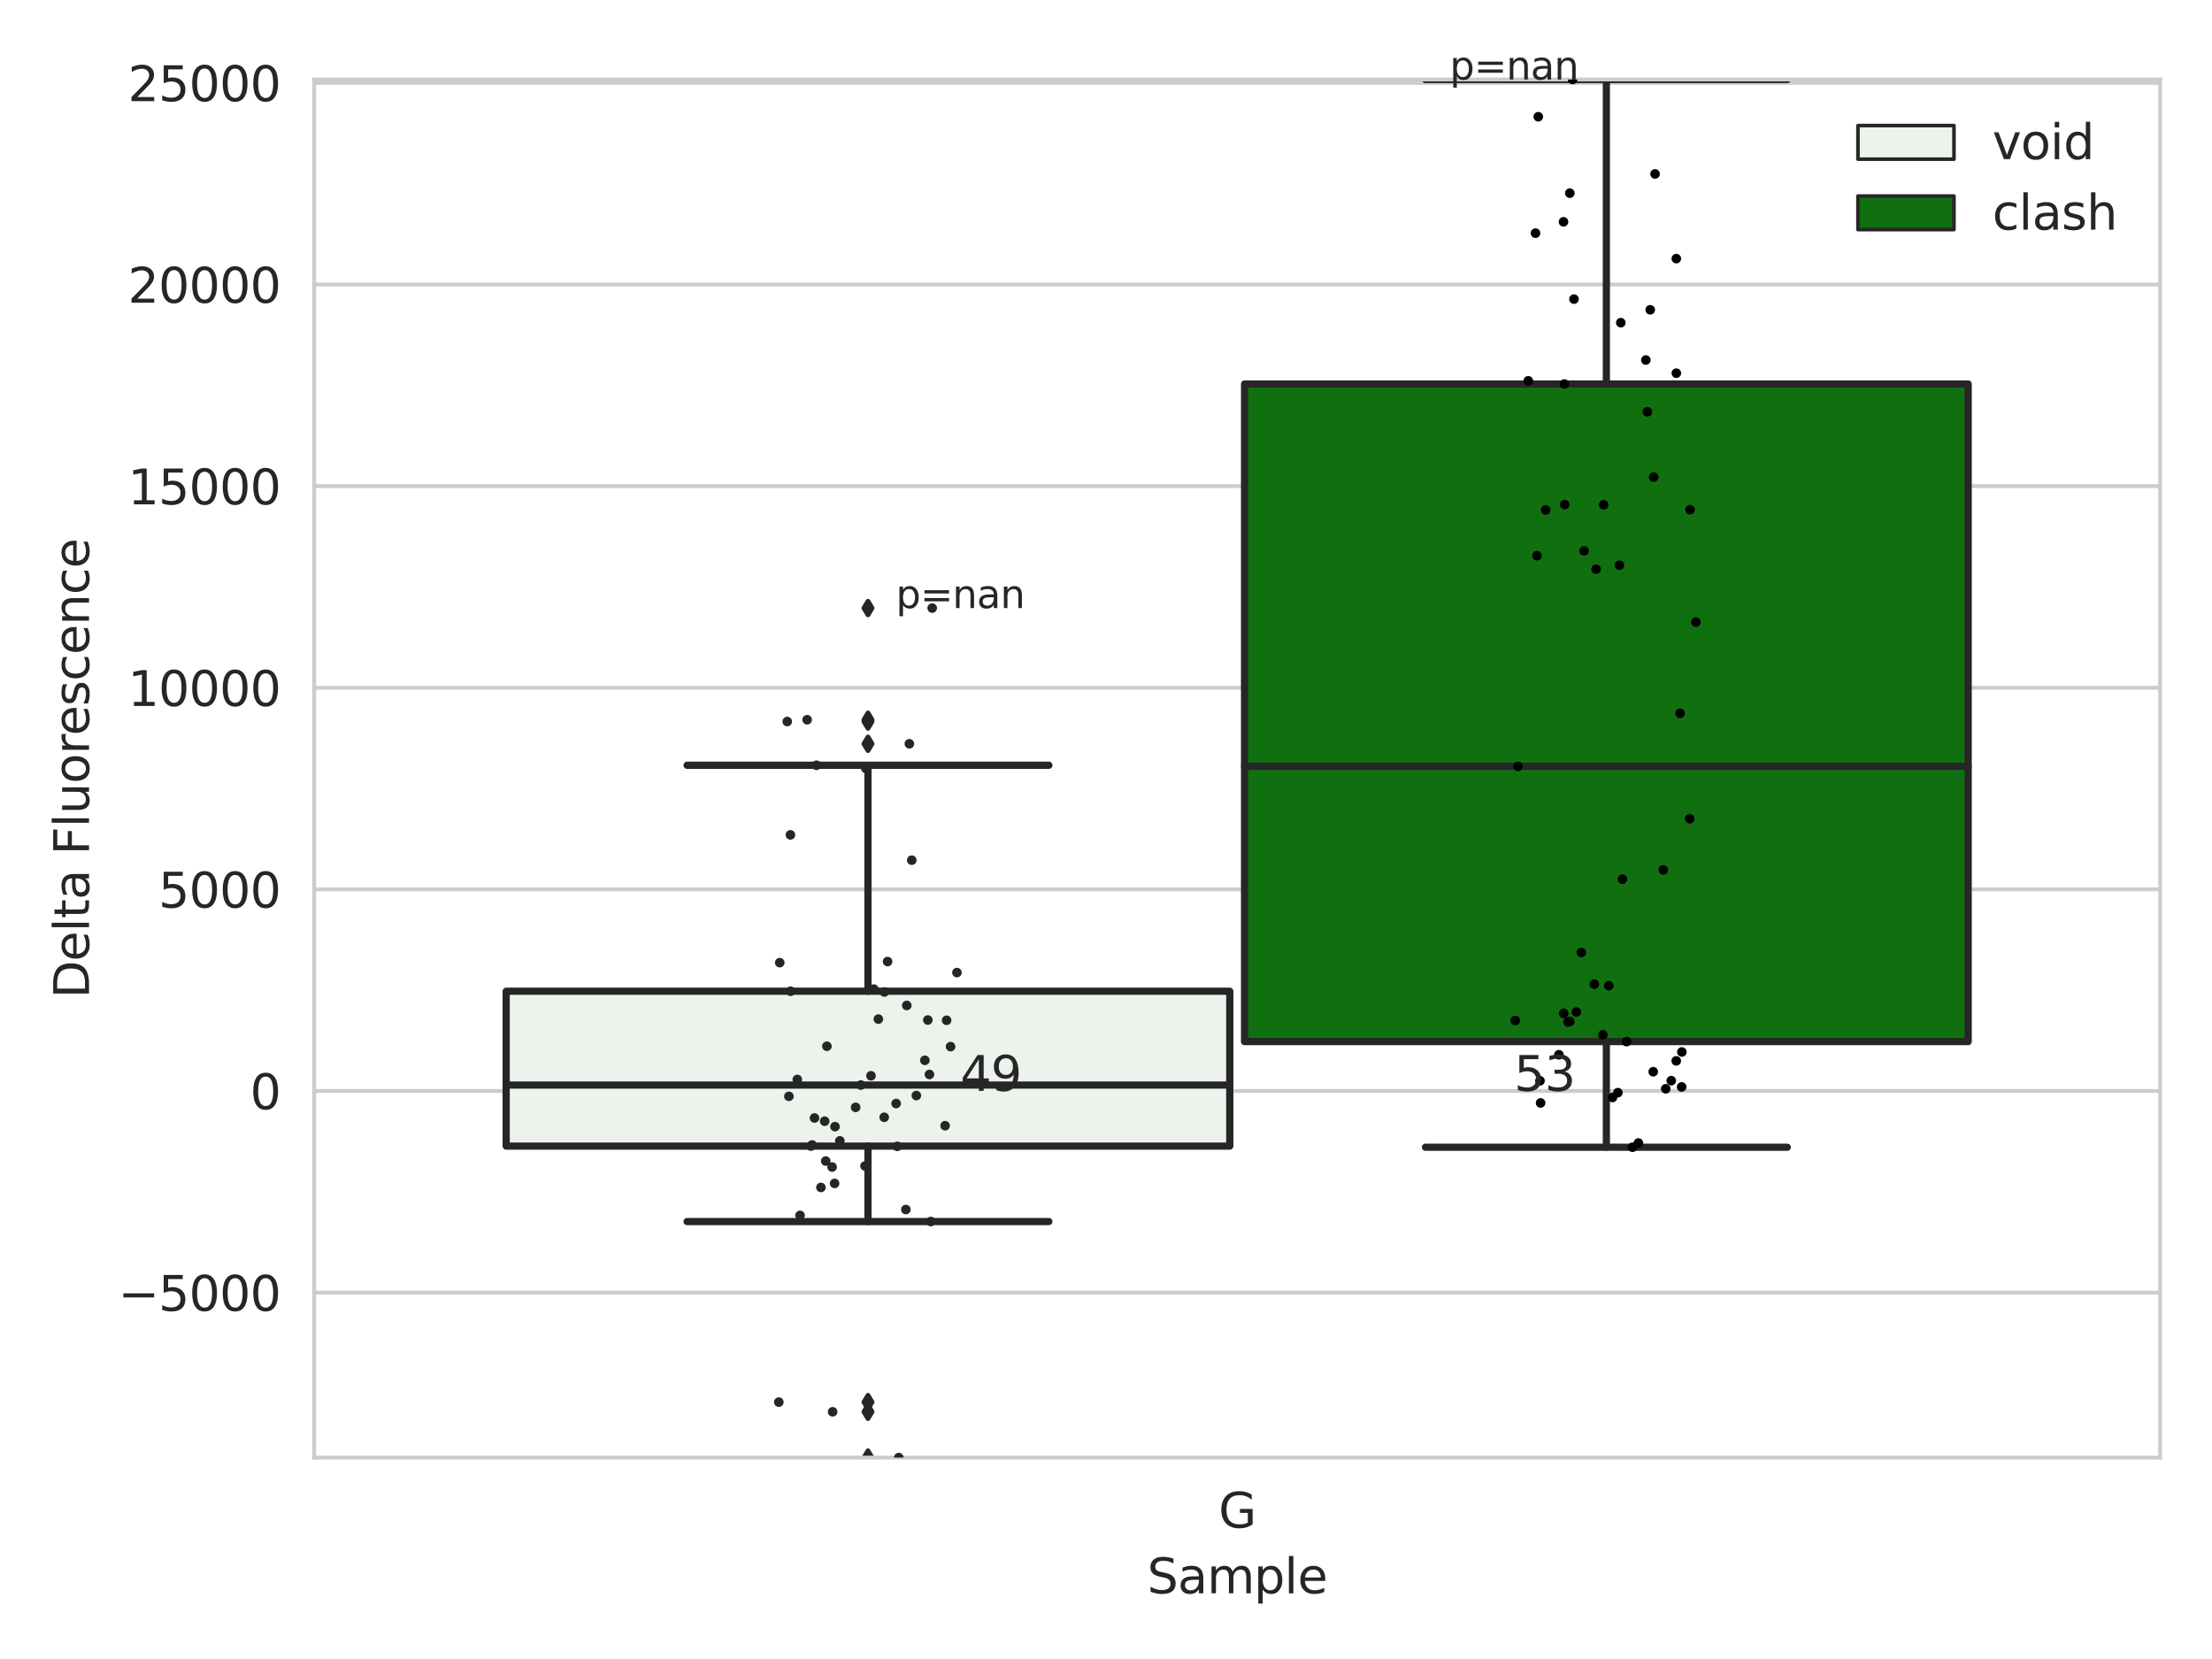 <?xml version="1.0" encoding="utf-8" standalone="no"?>
<!DOCTYPE svg PUBLIC "-//W3C//DTD SVG 1.1//EN"
  "http://www.w3.org/Graphics/SVG/1.1/DTD/svg11.dtd">
<svg xmlns:xlink="http://www.w3.org/1999/xlink" width="460.8pt" height="345.6pt" viewBox="0 0 460.8 345.6" xmlns="http://www.w3.org/2000/svg" version="1.1">
 <defs>
  <style type="text/css">*{stroke-linejoin: round; stroke-linecap: butt}</style>
 </defs>
 <g id="figure_1">
  <g id="patch_1">
   <path d="M 0 345.6 
L 460.8 345.6 
L 460.8 0 
L 0 0 
z
" style="fill: #ffffff"/>
  </g>
  <g id="axes_1">
   <g id="patch_2">
    <path d="M 65.45 303.64 
L 450 303.64 
L 450 16.56 
L 65.45 16.56 
z
" style="fill: #ffffff"/>
   </g>
   <g id="matplotlib.axis_1">
    <g id="xtick_1">
     <g id="text_1">
      <!-- G -->
      <g style="fill: #262626" transform="translate(253.851 318.238) scale(0.1 -0.1)">
       <defs>
        <path id="DejaVuSans-47" d="M 3809 666 
L 3809 1919 
L 2778 1919 
L 2778 2438 
L 4434 2438 
L 4434 434 
Q 4069 175 3628 42 
Q 3188 -91 2688 -91 
Q 1594 -91 976 548 
Q 359 1188 359 2328 
Q 359 3472 976 4111 
Q 1594 4750 2688 4750 
Q 3144 4750 3555 4637 
Q 3966 4525 4313 4306 
L 4313 3634 
Q 3963 3931 3569 4081 
Q 3175 4231 2741 4231 
Q 1884 4231 1454 3753 
Q 1025 3275 1025 2328 
Q 1025 1384 1454 906 
Q 1884 428 2741 428 
Q 3075 428 3337 486 
Q 3600 544 3809 666 
z
" transform="scale(0.016)"/>
       </defs>
       <use xlink:href="#DejaVuSans-47"/>
      </g>
     </g>
    </g>
    <g id="text_2">
     <!-- Sample -->
     <g style="fill: #262626" transform="translate(238.977 331.917) scale(0.1 -0.1)">
      <defs>
       <path id="DejaVuSans-53" d="M 3425 4513 
L 3425 3897 
Q 3066 4069 2747 4153 
Q 2428 4238 2131 4238 
Q 1616 4238 1336 4038 
Q 1056 3838 1056 3469 
Q 1056 3159 1242 3001 
Q 1428 2844 1947 2747 
L 2328 2669 
Q 3034 2534 3370 2195 
Q 3706 1856 3706 1288 
Q 3706 609 3251 259 
Q 2797 -91 1919 -91 
Q 1588 -91 1214 -16 
Q 841 59 441 206 
L 441 856 
Q 825 641 1194 531 
Q 1563 422 1919 422 
Q 2459 422 2753 634 
Q 3047 847 3047 1241 
Q 3047 1584 2836 1778 
Q 2625 1972 2144 2069 
L 1759 2144 
Q 1053 2284 737 2584 
Q 422 2884 422 3419 
Q 422 4038 858 4394 
Q 1294 4750 2059 4750 
Q 2388 4750 2728 4690 
Q 3069 4631 3425 4513 
z
" transform="scale(0.016)"/>
       <path id="DejaVuSans-61" d="M 2194 1759 
Q 1497 1759 1228 1600 
Q 959 1441 959 1056 
Q 959 750 1161 570 
Q 1363 391 1709 391 
Q 2188 391 2477 730 
Q 2766 1069 2766 1631 
L 2766 1759 
L 2194 1759 
z
M 3341 1997 
L 3341 0 
L 2766 0 
L 2766 531 
Q 2569 213 2275 61 
Q 1981 -91 1556 -91 
Q 1019 -91 701 211 
Q 384 513 384 1019 
Q 384 1609 779 1909 
Q 1175 2209 1959 2209 
L 2766 2209 
L 2766 2266 
Q 2766 2663 2505 2880 
Q 2244 3097 1772 3097 
Q 1472 3097 1187 3025 
Q 903 2953 641 2809 
L 641 3341 
Q 956 3463 1253 3523 
Q 1550 3584 1831 3584 
Q 2591 3584 2966 3190 
Q 3341 2797 3341 1997 
z
" transform="scale(0.016)"/>
       <path id="DejaVuSans-6d" d="M 3328 2828 
Q 3544 3216 3844 3400 
Q 4144 3584 4550 3584 
Q 5097 3584 5394 3201 
Q 5691 2819 5691 2113 
L 5691 0 
L 5113 0 
L 5113 2094 
Q 5113 2597 4934 2840 
Q 4756 3084 4391 3084 
Q 3944 3084 3684 2787 
Q 3425 2491 3425 1978 
L 3425 0 
L 2847 0 
L 2847 2094 
Q 2847 2600 2669 2842 
Q 2491 3084 2119 3084 
Q 1678 3084 1418 2786 
Q 1159 2488 1159 1978 
L 1159 0 
L 581 0 
L 581 3500 
L 1159 3500 
L 1159 2956 
Q 1356 3278 1631 3431 
Q 1906 3584 2284 3584 
Q 2666 3584 2933 3390 
Q 3200 3197 3328 2828 
z
" transform="scale(0.016)"/>
       <path id="DejaVuSans-70" d="M 1159 525 
L 1159 -1331 
L 581 -1331 
L 581 3500 
L 1159 3500 
L 1159 2969 
Q 1341 3281 1617 3432 
Q 1894 3584 2278 3584 
Q 2916 3584 3314 3078 
Q 3713 2572 3713 1747 
Q 3713 922 3314 415 
Q 2916 -91 2278 -91 
Q 1894 -91 1617 61 
Q 1341 213 1159 525 
z
M 3116 1747 
Q 3116 2381 2855 2742 
Q 2594 3103 2138 3103 
Q 1681 3103 1420 2742 
Q 1159 2381 1159 1747 
Q 1159 1113 1420 752 
Q 1681 391 2138 391 
Q 2594 391 2855 752 
Q 3116 1113 3116 1747 
z
" transform="scale(0.016)"/>
       <path id="DejaVuSans-6c" d="M 603 4863 
L 1178 4863 
L 1178 0 
L 603 0 
L 603 4863 
z
" transform="scale(0.016)"/>
       <path id="DejaVuSans-65" d="M 3597 1894 
L 3597 1613 
L 953 1613 
Q 991 1019 1311 708 
Q 1631 397 2203 397 
Q 2534 397 2845 478 
Q 3156 559 3463 722 
L 3463 178 
Q 3153 47 2828 -22 
Q 2503 -91 2169 -91 
Q 1331 -91 842 396 
Q 353 884 353 1716 
Q 353 2575 817 3079 
Q 1281 3584 2069 3584 
Q 2775 3584 3186 3129 
Q 3597 2675 3597 1894 
z
M 3022 2063 
Q 3016 2534 2758 2815 
Q 2500 3097 2075 3097 
Q 1594 3097 1305 2825 
Q 1016 2553 972 2059 
L 3022 2063 
z
" transform="scale(0.016)"/>
      </defs>
      <use xlink:href="#DejaVuSans-53"/>
      <use xlink:href="#DejaVuSans-61" x="63.477"/>
      <use xlink:href="#DejaVuSans-6d" x="124.756"/>
      <use xlink:href="#DejaVuSans-70" x="222.168"/>
      <use xlink:href="#DejaVuSans-6c" x="285.645"/>
      <use xlink:href="#DejaVuSans-65" x="313.428"/>
     </g>
    </g>
   </g>
   <g id="matplotlib.axis_2">
    <g id="ytick_1">
     <g id="line2d_1">
      <path d="M 65.45 269.265 
L 450 269.265 
" clip-path="url(#p2b83a89261)" style="fill: none; stroke: #cccccc; stroke-width: 0.8; stroke-linecap: round"/>
     </g>
     <g id="text_3">
      <!-- −5000 -->
      <g style="fill: #262626" transform="translate(24.62 273.064) scale(0.1 -0.1)">
       <defs>
        <path id="DejaVuSans-2212" d="M 678 2272 
L 4684 2272 
L 4684 1741 
L 678 1741 
L 678 2272 
z
" transform="scale(0.016)"/>
        <path id="DejaVuSans-35" d="M 691 4666 
L 3169 4666 
L 3169 4134 
L 1269 4134 
L 1269 2991 
Q 1406 3038 1543 3061 
Q 1681 3084 1819 3084 
Q 2600 3084 3056 2656 
Q 3513 2228 3513 1497 
Q 3513 744 3044 326 
Q 2575 -91 1722 -91 
Q 1428 -91 1123 -41 
Q 819 9 494 109 
L 494 744 
Q 775 591 1075 516 
Q 1375 441 1709 441 
Q 2250 441 2565 725 
Q 2881 1009 2881 1497 
Q 2881 1984 2565 2268 
Q 2250 2553 1709 2553 
Q 1456 2553 1204 2497 
Q 953 2441 691 2322 
L 691 4666 
z
" transform="scale(0.016)"/>
        <path id="DejaVuSans-30" d="M 2034 4250 
Q 1547 4250 1301 3770 
Q 1056 3291 1056 2328 
Q 1056 1369 1301 889 
Q 1547 409 2034 409 
Q 2525 409 2770 889 
Q 3016 1369 3016 2328 
Q 3016 3291 2770 3770 
Q 2525 4250 2034 4250 
z
M 2034 4750 
Q 2819 4750 3233 4129 
Q 3647 3509 3647 2328 
Q 3647 1150 3233 529 
Q 2819 -91 2034 -91 
Q 1250 -91 836 529 
Q 422 1150 422 2328 
Q 422 3509 836 4129 
Q 1250 4750 2034 4750 
z
" transform="scale(0.016)"/>
       </defs>
       <use xlink:href="#DejaVuSans-2212"/>
       <use xlink:href="#DejaVuSans-35" x="83.789"/>
       <use xlink:href="#DejaVuSans-30" x="147.412"/>
       <use xlink:href="#DejaVuSans-30" x="211.035"/>
       <use xlink:href="#DejaVuSans-30" x="274.658"/>
      </g>
     </g>
    </g>
    <g id="ytick_2">
     <g id="line2d_2">
      <path d="M 65.45 227.266 
L 450 227.266 
" clip-path="url(#p2b83a89261)" style="fill: none; stroke: #cccccc; stroke-width: 0.8; stroke-linecap: round"/>
     </g>
     <g id="text_4">
      <!-- 0 -->
      <g style="fill: #262626" transform="translate(52.087 231.065) scale(0.1 -0.1)">
       <use xlink:href="#DejaVuSans-30"/>
      </g>
     </g>
    </g>
    <g id="ytick_3">
     <g id="line2d_3">
      <path d="M 65.45 185.266 
L 450 185.266 
" clip-path="url(#p2b83a89261)" style="fill: none; stroke: #cccccc; stroke-width: 0.8; stroke-linecap: round"/>
     </g>
     <g id="text_5">
      <!-- 5000 -->
      <g style="fill: #262626" transform="translate(33 189.066) scale(0.1 -0.1)">
       <use xlink:href="#DejaVuSans-35"/>
       <use xlink:href="#DejaVuSans-30" x="63.623"/>
       <use xlink:href="#DejaVuSans-30" x="127.246"/>
       <use xlink:href="#DejaVuSans-30" x="190.869"/>
      </g>
     </g>
    </g>
    <g id="ytick_4">
     <g id="line2d_4">
      <path d="M 65.45 143.267 
L 450 143.267 
" clip-path="url(#p2b83a89261)" style="fill: none; stroke: #cccccc; stroke-width: 0.8; stroke-linecap: round"/>
     </g>
     <g id="text_6">
      <!-- 10000 -->
      <g style="fill: #262626" transform="translate(26.637 147.066) scale(0.1 -0.1)">
       <defs>
        <path id="DejaVuSans-31" d="M 794 531 
L 1825 531 
L 1825 4091 
L 703 3866 
L 703 4441 
L 1819 4666 
L 2450 4666 
L 2450 531 
L 3481 531 
L 3481 0 
L 794 0 
L 794 531 
z
" transform="scale(0.016)"/>
       </defs>
       <use xlink:href="#DejaVuSans-31"/>
       <use xlink:href="#DejaVuSans-30" x="63.623"/>
       <use xlink:href="#DejaVuSans-30" x="127.246"/>
       <use xlink:href="#DejaVuSans-30" x="190.869"/>
       <use xlink:href="#DejaVuSans-30" x="254.492"/>
      </g>
     </g>
    </g>
    <g id="ytick_5">
     <g id="line2d_5">
      <path d="M 65.45 101.268 
L 450 101.268 
" clip-path="url(#p2b83a89261)" style="fill: none; stroke: #cccccc; stroke-width: 0.8; stroke-linecap: round"/>
     </g>
     <g id="text_7">
      <!-- 15000 -->
      <g style="fill: #262626" transform="translate(26.637 105.067) scale(0.1 -0.1)">
       <use xlink:href="#DejaVuSans-31"/>
       <use xlink:href="#DejaVuSans-35" x="63.623"/>
       <use xlink:href="#DejaVuSans-30" x="127.246"/>
       <use xlink:href="#DejaVuSans-30" x="190.869"/>
       <use xlink:href="#DejaVuSans-30" x="254.492"/>
      </g>
     </g>
    </g>
    <g id="ytick_6">
     <g id="line2d_6">
      <path d="M 65.45 59.269 
L 450 59.269 
" clip-path="url(#p2b83a89261)" style="fill: none; stroke: #cccccc; stroke-width: 0.8; stroke-linecap: round"/>
     </g>
     <g id="text_8">
      <!-- 20000 -->
      <g style="fill: #262626" transform="translate(26.637 63.068) scale(0.1 -0.1)">
       <defs>
        <path id="DejaVuSans-32" d="M 1228 531 
L 3431 531 
L 3431 0 
L 469 0 
L 469 531 
Q 828 903 1448 1529 
Q 2069 2156 2228 2338 
Q 2531 2678 2651 2914 
Q 2772 3150 2772 3378 
Q 2772 3750 2511 3984 
Q 2250 4219 1831 4219 
Q 1534 4219 1204 4116 
Q 875 4013 500 3803 
L 500 4441 
Q 881 4594 1212 4672 
Q 1544 4750 1819 4750 
Q 2544 4750 2975 4387 
Q 3406 4025 3406 3419 
Q 3406 3131 3298 2873 
Q 3191 2616 2906 2266 
Q 2828 2175 2409 1742 
Q 1991 1309 1228 531 
z
" transform="scale(0.016)"/>
       </defs>
       <use xlink:href="#DejaVuSans-32"/>
       <use xlink:href="#DejaVuSans-30" x="63.623"/>
       <use xlink:href="#DejaVuSans-30" x="127.246"/>
       <use xlink:href="#DejaVuSans-30" x="190.869"/>
       <use xlink:href="#DejaVuSans-30" x="254.492"/>
      </g>
     </g>
    </g>
    <g id="ytick_7">
     <g id="line2d_7">
      <path d="M 65.45 17.269 
L 450 17.269 
" clip-path="url(#p2b83a89261)" style="fill: none; stroke: #cccccc; stroke-width: 0.8; stroke-linecap: round"/>
     </g>
     <g id="text_9">
      <!-- 25000 -->
      <g style="fill: #262626" transform="translate(26.637 21.068) scale(0.1 -0.1)">
       <use xlink:href="#DejaVuSans-32"/>
       <use xlink:href="#DejaVuSans-35" x="63.623"/>
       <use xlink:href="#DejaVuSans-30" x="127.246"/>
       <use xlink:href="#DejaVuSans-30" x="190.869"/>
       <use xlink:href="#DejaVuSans-30" x="254.492"/>
      </g>
     </g>
    </g>
    <g id="text_10">
     <!-- Delta Fluorescence -->
     <g style="fill: #262626" transform="translate(18.541 207.967) rotate(-90) scale(0.1 -0.1)">
      <defs>
       <path id="DejaVuSans-44" d="M 1259 4147 
L 1259 519 
L 2022 519 
Q 2988 519 3436 956 
Q 3884 1394 3884 2338 
Q 3884 3275 3436 3711 
Q 2988 4147 2022 4147 
L 1259 4147 
z
M 628 4666 
L 1925 4666 
Q 3281 4666 3915 4102 
Q 4550 3538 4550 2338 
Q 4550 1131 3912 565 
Q 3275 0 1925 0 
L 628 0 
L 628 4666 
z
" transform="scale(0.016)"/>
       <path id="DejaVuSans-74" d="M 1172 4494 
L 1172 3500 
L 2356 3500 
L 2356 3053 
L 1172 3053 
L 1172 1153 
Q 1172 725 1289 603 
Q 1406 481 1766 481 
L 2356 481 
L 2356 0 
L 1766 0 
Q 1100 0 847 248 
Q 594 497 594 1153 
L 594 3053 
L 172 3053 
L 172 3500 
L 594 3500 
L 594 4494 
L 1172 4494 
z
" transform="scale(0.016)"/>
       <path id="DejaVuSans-20" transform="scale(0.016)"/>
       <path id="DejaVuSans-46" d="M 628 4666 
L 3309 4666 
L 3309 4134 
L 1259 4134 
L 1259 2759 
L 3109 2759 
L 3109 2228 
L 1259 2228 
L 1259 0 
L 628 0 
L 628 4666 
z
" transform="scale(0.016)"/>
       <path id="DejaVuSans-75" d="M 544 1381 
L 544 3500 
L 1119 3500 
L 1119 1403 
Q 1119 906 1312 657 
Q 1506 409 1894 409 
Q 2359 409 2629 706 
Q 2900 1003 2900 1516 
L 2900 3500 
L 3475 3500 
L 3475 0 
L 2900 0 
L 2900 538 
Q 2691 219 2414 64 
Q 2138 -91 1772 -91 
Q 1169 -91 856 284 
Q 544 659 544 1381 
z
M 1991 3584 
L 1991 3584 
z
" transform="scale(0.016)"/>
       <path id="DejaVuSans-6f" d="M 1959 3097 
Q 1497 3097 1228 2736 
Q 959 2375 959 1747 
Q 959 1119 1226 758 
Q 1494 397 1959 397 
Q 2419 397 2687 759 
Q 2956 1122 2956 1747 
Q 2956 2369 2687 2733 
Q 2419 3097 1959 3097 
z
M 1959 3584 
Q 2709 3584 3137 3096 
Q 3566 2609 3566 1747 
Q 3566 888 3137 398 
Q 2709 -91 1959 -91 
Q 1206 -91 779 398 
Q 353 888 353 1747 
Q 353 2609 779 3096 
Q 1206 3584 1959 3584 
z
" transform="scale(0.016)"/>
       <path id="DejaVuSans-72" d="M 2631 2963 
Q 2534 3019 2420 3045 
Q 2306 3072 2169 3072 
Q 1681 3072 1420 2755 
Q 1159 2438 1159 1844 
L 1159 0 
L 581 0 
L 581 3500 
L 1159 3500 
L 1159 2956 
Q 1341 3275 1631 3429 
Q 1922 3584 2338 3584 
Q 2397 3584 2469 3576 
Q 2541 3569 2628 3553 
L 2631 2963 
z
" transform="scale(0.016)"/>
       <path id="DejaVuSans-73" d="M 2834 3397 
L 2834 2853 
Q 2591 2978 2328 3040 
Q 2066 3103 1784 3103 
Q 1356 3103 1142 2972 
Q 928 2841 928 2578 
Q 928 2378 1081 2264 
Q 1234 2150 1697 2047 
L 1894 2003 
Q 2506 1872 2764 1633 
Q 3022 1394 3022 966 
Q 3022 478 2636 193 
Q 2250 -91 1575 -91 
Q 1294 -91 989 -36 
Q 684 19 347 128 
L 347 722 
Q 666 556 975 473 
Q 1284 391 1588 391 
Q 1994 391 2212 530 
Q 2431 669 2431 922 
Q 2431 1156 2273 1281 
Q 2116 1406 1581 1522 
L 1381 1569 
Q 847 1681 609 1914 
Q 372 2147 372 2553 
Q 372 3047 722 3315 
Q 1072 3584 1716 3584 
Q 2034 3584 2315 3537 
Q 2597 3491 2834 3397 
z
" transform="scale(0.016)"/>
       <path id="DejaVuSans-63" d="M 3122 3366 
L 3122 2828 
Q 2878 2963 2633 3030 
Q 2388 3097 2138 3097 
Q 1578 3097 1268 2742 
Q 959 2388 959 1747 
Q 959 1106 1268 751 
Q 1578 397 2138 397 
Q 2388 397 2633 464 
Q 2878 531 3122 666 
L 3122 134 
Q 2881 22 2623 -34 
Q 2366 -91 2075 -91 
Q 1284 -91 818 406 
Q 353 903 353 1747 
Q 353 2603 823 3093 
Q 1294 3584 2113 3584 
Q 2378 3584 2631 3529 
Q 2884 3475 3122 3366 
z
" transform="scale(0.016)"/>
       <path id="DejaVuSans-6e" d="M 3513 2113 
L 3513 0 
L 2938 0 
L 2938 2094 
Q 2938 2591 2744 2837 
Q 2550 3084 2163 3084 
Q 1697 3084 1428 2787 
Q 1159 2491 1159 1978 
L 1159 0 
L 581 0 
L 581 3500 
L 1159 3500 
L 1159 2956 
Q 1366 3272 1645 3428 
Q 1925 3584 2291 3584 
Q 2894 3584 3203 3211 
Q 3513 2838 3513 2113 
z
" transform="scale(0.016)"/>
      </defs>
      <use xlink:href="#DejaVuSans-44"/>
      <use xlink:href="#DejaVuSans-65" x="77.002"/>
      <use xlink:href="#DejaVuSans-6c" x="138.525"/>
      <use xlink:href="#DejaVuSans-74" x="166.309"/>
      <use xlink:href="#DejaVuSans-61" x="205.518"/>
      <use xlink:href="#DejaVuSans-20" x="266.797"/>
      <use xlink:href="#DejaVuSans-46" x="298.584"/>
      <use xlink:href="#DejaVuSans-6c" x="356.104"/>
      <use xlink:href="#DejaVuSans-75" x="383.887"/>
      <use xlink:href="#DejaVuSans-6f" x="447.266"/>
      <use xlink:href="#DejaVuSans-72" x="508.447"/>
      <use xlink:href="#DejaVuSans-65" x="547.311"/>
      <use xlink:href="#DejaVuSans-73" x="608.834"/>
      <use xlink:href="#DejaVuSans-63" x="660.934"/>
      <use xlink:href="#DejaVuSans-65" x="715.914"/>
      <use xlink:href="#DejaVuSans-6e" x="777.438"/>
      <use xlink:href="#DejaVuSans-63" x="840.816"/>
      <use xlink:href="#DejaVuSans-65" x="895.797"/>
     </g>
    </g>
   </g>
   <g id="patch_3">
    <path d="M 105.443 238.751 
L 256.187 238.751 
L 256.187 206.492 
L 105.443 206.492 
L 105.443 238.751 
z
" clip-path="url(#p2b83a89261)" style="fill: #ecf2ec; stroke: #262626; stroke-width: 1.5; stroke-linejoin: miter"/>
   </g>
   <g id="patch_4">
    <path d="M 259.263 216.985 
L 410.007 216.985 
L 410.007 80 
L 259.263 80 
L 259.263 216.985 
z
" clip-path="url(#p2b83a89261)" style="fill: #107010; stroke: #262626; stroke-width: 1.5; stroke-linejoin: miter"/>
   </g>
   <g id="patch_5">
    <path d="M 257.725 227.266 
L 257.725 227.266 
L 257.725 227.266 
L 257.725 227.266 
z
" clip-path="url(#p2b83a89261)" style="fill: #ecf2ec; stroke: #262626; stroke-width: 0.75; stroke-linejoin: miter"/>
   </g>
   <g id="patch_6">
    <path d="M 257.725 227.266 
L 257.725 227.266 
L 257.725 227.266 
L 257.725 227.266 
z
" clip-path="url(#p2b83a89261)" style="fill: #107010; stroke: #262626; stroke-width: 0.75; stroke-linejoin: miter"/>
   </g>
   <g id="PathCollection_1"/>
   <g id="PathCollection_2"/>
   <g id="line2d_8">
    <path d="M 180.815 238.751 
L 180.815 254.469 
" clip-path="url(#p2b83a89261)" style="fill: none; stroke: #262626; stroke-width: 1.5; stroke-linecap: round"/>
   </g>
   <g id="line2d_9">
    <path d="M 180.815 206.492 
L 180.815 159.418 
" clip-path="url(#p2b83a89261)" style="fill: none; stroke: #262626; stroke-width: 1.5; stroke-linecap: round"/>
   </g>
   <g id="line2d_10">
    <path d="M 143.129 254.469 
L 218.501 254.469 
" clip-path="url(#p2b83a89261)" style="fill: none; stroke: #262626; stroke-width: 1.5; stroke-linecap: round"/>
   </g>
   <g id="line2d_11">
    <path d="M 143.129 159.418 
L 218.501 159.418 
" clip-path="url(#p2b83a89261)" style="fill: none; stroke: #262626; stroke-width: 1.5; stroke-linecap: round"/>
   </g>
   <g id="line2d_12">
    <defs>
     <path id="mdb2c12de21" d="M -0 1.414 
L 0.849 0 
L 0 -1.414 
L -0.849 -0 
z
" style="stroke: #262626; stroke-linejoin: miter"/>
    </defs>
    <g clip-path="url(#p2b83a89261)">
     <use xlink:href="#mdb2c12de21" x="180.815" y="303.64" style="fill: #262626; stroke: #262626; stroke-linejoin: miter"/>
     <use xlink:href="#mdb2c12de21" x="180.815" y="294.098" style="fill: #262626; stroke: #262626; stroke-linejoin: miter"/>
     <use xlink:href="#mdb2c12de21" x="180.815" y="292.086" style="fill: #262626; stroke: #262626; stroke-linejoin: miter"/>
     <use xlink:href="#mdb2c12de21" x="180.815" y="154.945" style="fill: #262626; stroke: #262626; stroke-linejoin: miter"/>
     <use xlink:href="#mdb2c12de21" x="180.815" y="150.307" style="fill: #262626; stroke: #262626; stroke-linejoin: miter"/>
     <use xlink:href="#mdb2c12de21" x="180.815" y="126.673" style="fill: #262626; stroke: #262626; stroke-linejoin: miter"/>
     <use xlink:href="#mdb2c12de21" x="180.815" y="149.935" style="fill: #262626; stroke: #262626; stroke-linejoin: miter"/>
    </g>
   </g>
   <g id="line2d_13">
    <path d="M 334.635 216.985 
L 334.635 238.989 
" clip-path="url(#p2b83a89261)" style="fill: none; stroke: #262626; stroke-width: 1.5; stroke-linecap: round"/>
   </g>
   <g id="line2d_14">
    <path d="M 334.635 80 
L 334.635 16.56 
" clip-path="url(#p2b83a89261)" style="fill: none; stroke: #262626; stroke-width: 1.5; stroke-linecap: round"/>
   </g>
   <g id="line2d_15">
    <path d="M 296.949 238.989 
L 372.321 238.989 
" clip-path="url(#p2b83a89261)" style="fill: none; stroke: #262626; stroke-width: 1.5; stroke-linecap: round"/>
   </g>
   <g id="line2d_16">
    <path d="M 296.949 16.56 
L 372.321 16.56 
" clip-path="url(#p2b83a89261)" style="fill: none; stroke: #262626; stroke-width: 1.5; stroke-linecap: round"/>
   </g>
   <g id="line2d_17"/>
   <g id="line2d_18">
    <path d="M 105.443 226.036 
L 256.187 226.036 
" clip-path="url(#p2b83a89261)" style="fill: none; stroke: #262626; stroke-width: 1.5; stroke-linecap: round"/>
   </g>
   <g id="line2d_19">
    <path d="M 259.263 159.648 
L 410.007 159.648 
" clip-path="url(#p2b83a89261)" style="fill: none; stroke: #262626; stroke-width: 1.5; stroke-linecap: round"/>
   </g>
   <g id="patch_7">
    <path d="M 65.45 303.64 
L 65.45 16.56 
" style="fill: none; stroke: #cccccc; stroke-width: 0.8; stroke-linejoin: miter; stroke-linecap: square"/>
   </g>
   <g id="patch_8">
    <path d="M 450 303.64 
L 450 16.56 
" style="fill: none; stroke: #cccccc; stroke-width: 0.8; stroke-linejoin: miter; stroke-linecap: square"/>
   </g>
   <g id="patch_9">
    <path d="M 65.45 303.64 
L 450 303.64 
" style="fill: none; stroke: #cccccc; stroke-width: 0.8; stroke-linejoin: miter; stroke-linecap: square"/>
   </g>
   <g id="patch_10">
    <path d="M 65.45 16.56 
L 450 16.56 
" style="fill: none; stroke: #cccccc; stroke-width: 0.8; stroke-linejoin: miter; stroke-linecap: square"/>
   </g>
   <g id="PathCollection_3">
    <defs>
     <path id="C0_0_5ccf7544ca" d="M 0 1 
C 0.265 1 0.52 0.895 0.707 0.707 
C 0.895 0.52 1 0.265 1 -0 
C 1 -0.265 0.895 -0.52 0.707 -0.707 
C 0.52 -0.895 0.265 -1 0 -1 
C -0.265 -1 -0.52 -0.895 -0.707 -0.707 
C -0.895 -0.52 -1 -0.265 -1 0 
C -1 0.265 -0.895 0.52 -0.707 0.707 
C -0.52 0.895 -0.265 1 0 1 
z
"/>
    </defs>
    <g clip-path="url(#p2b83a89261)">
     <use xlink:href="#C0_0_5ccf7544ca" x="188.898" y="209.455" style="fill: #262626"/>
    </g>
    <g clip-path="url(#p2b83a89261)">
     <use xlink:href="#C0_0_5ccf7544ca" x="189.936" y="179.195" style="fill: #262626"/>
    </g>
    <g clip-path="url(#p2b83a89261)">
     <use xlink:href="#C0_0_5ccf7544ca" x="180.201" y="242.896" style="fill: #262626"/>
    </g>
    <g clip-path="url(#p2b83a89261)">
     <use xlink:href="#C0_0_5ccf7544ca" x="168.918" y="238.751" style="fill: #262626"/>
    </g>
    <g clip-path="url(#p2b83a89261)">
     <use xlink:href="#C0_0_5ccf7544ca" x="169.677" y="232.896" style="fill: #262626"/>
    </g>
    <g clip-path="url(#p2b83a89261)">
     <use xlink:href="#C0_0_5ccf7544ca" x="189.439" y="154.945" style="fill: #262626"/>
    </g>
    <g clip-path="url(#p2b83a89261)">
     <use xlink:href="#C0_0_5ccf7544ca" x="162.438" y="200.534" style="fill: #262626"/>
    </g>
    <g clip-path="url(#p2b83a89261)">
     <use xlink:href="#C0_0_5ccf7544ca" x="193.897" y="254.469" style="fill: #262626"/>
    </g>
    <g clip-path="url(#p2b83a89261)">
     <use xlink:href="#C0_0_5ccf7544ca" x="198.019" y="218.032" style="fill: #262626"/>
    </g>
    <g clip-path="url(#p2b83a89261)">
     <use xlink:href="#C0_0_5ccf7544ca" x="172.01" y="241.867" style="fill: #262626"/>
    </g>
    <g clip-path="url(#p2b83a89261)">
     <use xlink:href="#C0_0_5ccf7544ca" x="173.947" y="234.698" style="fill: #262626"/>
    </g>
    <g clip-path="url(#p2b83a89261)">
     <use xlink:href="#C0_0_5ccf7544ca" x="164.66" y="173.917" style="fill: #262626"/>
    </g>
    <g clip-path="url(#p2b83a89261)">
     <use xlink:href="#C0_0_5ccf7544ca" x="186.921" y="238.806" style="fill: #262626"/>
    </g>
    <g clip-path="url(#p2b83a89261)">
     <use xlink:href="#C0_0_5ccf7544ca" x="179.325" y="226.036" style="fill: #262626"/>
    </g>
    <g clip-path="url(#p2b83a89261)">
     <use xlink:href="#C0_0_5ccf7544ca" x="193.287" y="212.49" style="fill: #262626"/>
    </g>
    <g clip-path="url(#p2b83a89261)">
     <use xlink:href="#C0_0_5ccf7544ca" x="184.247" y="206.65" style="fill: #262626"/>
    </g>
    <g clip-path="url(#p2b83a89261)">
     <use xlink:href="#C0_0_5ccf7544ca" x="187.228" y="303.64" style="fill: #262626"/>
    </g>
    <g clip-path="url(#p2b83a89261)">
     <use xlink:href="#C0_0_5ccf7544ca" x="173.342" y="243.116" style="fill: #262626"/>
    </g>
    <g clip-path="url(#p2b83a89261)">
     <use xlink:href="#C0_0_5ccf7544ca" x="171.018" y="247.362" style="fill: #262626"/>
    </g>
    <g clip-path="url(#p2b83a89261)">
     <use xlink:href="#C0_0_5ccf7544ca" x="186.68" y="229.885" style="fill: #262626"/>
    </g>
    <g clip-path="url(#p2b83a89261)">
     <use xlink:href="#C0_0_5ccf7544ca" x="173.455" y="294.098" style="fill: #262626"/>
    </g>
    <g clip-path="url(#p2b83a89261)">
     <use xlink:href="#C0_0_5ccf7544ca" x="163.997" y="150.307" style="fill: #262626"/>
    </g>
    <g clip-path="url(#p2b83a89261)">
     <use xlink:href="#C0_0_5ccf7544ca" x="180.362" y="160.067" style="fill: #262626"/>
    </g>
    <g clip-path="url(#p2b83a89261)">
     <use xlink:href="#C0_0_5ccf7544ca" x="182.036" y="206.051" style="fill: #262626"/>
    </g>
    <g clip-path="url(#p2b83a89261)">
     <use xlink:href="#C0_0_5ccf7544ca" x="196.889" y="234.504" style="fill: #262626"/>
    </g>
    <g clip-path="url(#p2b83a89261)">
     <use xlink:href="#C0_0_5ccf7544ca" x="199.346" y="202.605" style="fill: #262626"/>
    </g>
    <g clip-path="url(#p2b83a89261)">
     <use xlink:href="#C0_0_5ccf7544ca" x="193.624" y="223.832" style="fill: #262626"/>
    </g>
    <g clip-path="url(#p2b83a89261)">
     <use xlink:href="#C0_0_5ccf7544ca" x="192.67" y="220.883" style="fill: #262626"/>
    </g>
    <g clip-path="url(#p2b83a89261)">
     <use xlink:href="#C0_0_5ccf7544ca" x="181.445" y="224.105" style="fill: #262626"/>
    </g>
    <g clip-path="url(#p2b83a89261)">
     <use xlink:href="#C0_0_5ccf7544ca" x="194.198" y="126.673" style="fill: #262626"/>
    </g>
    <g clip-path="url(#p2b83a89261)">
     <use xlink:href="#C0_0_5ccf7544ca" x="178.248" y="230.683" style="fill: #262626"/>
    </g>
    <g clip-path="url(#p2b83a89261)">
     <use xlink:href="#C0_0_5ccf7544ca" x="164.342" y="228.386" style="fill: #262626"/>
    </g>
    <g clip-path="url(#p2b83a89261)">
     <use xlink:href="#C0_0_5ccf7544ca" x="170.088" y="159.418" style="fill: #262626"/>
    </g>
    <g clip-path="url(#p2b83a89261)">
     <use xlink:href="#C0_0_5ccf7544ca" x="184.198" y="232.751" style="fill: #262626"/>
    </g>
    <g clip-path="url(#p2b83a89261)">
     <use xlink:href="#C0_0_5ccf7544ca" x="184.901" y="200.315" style="fill: #262626"/>
    </g>
    <g clip-path="url(#p2b83a89261)">
     <use xlink:href="#C0_0_5ccf7544ca" x="182.977" y="212.3" style="fill: #262626"/>
    </g>
    <g clip-path="url(#p2b83a89261)">
     <use xlink:href="#C0_0_5ccf7544ca" x="173.859" y="246.529" style="fill: #262626"/>
    </g>
    <g clip-path="url(#p2b83a89261)">
     <use xlink:href="#C0_0_5ccf7544ca" x="171.796" y="233.573" style="fill: #262626"/>
    </g>
    <g clip-path="url(#p2b83a89261)">
     <use xlink:href="#C0_0_5ccf7544ca" x="162.241" y="292.086" style="fill: #262626"/>
    </g>
    <g clip-path="url(#p2b83a89261)">
     <use xlink:href="#C0_0_5ccf7544ca" x="166.659" y="253.191" style="fill: #262626"/>
    </g>
    <g clip-path="url(#p2b83a89261)">
     <use xlink:href="#C0_0_5ccf7544ca" x="174.955" y="237.659" style="fill: #262626"/>
    </g>
    <g clip-path="url(#p2b83a89261)">
     <use xlink:href="#C0_0_5ccf7544ca" x="168.142" y="149.935" style="fill: #262626"/>
    </g>
    <g clip-path="url(#p2b83a89261)">
     <use xlink:href="#C0_0_5ccf7544ca" x="166.091" y="224.871" style="fill: #262626"/>
    </g>
    <g clip-path="url(#p2b83a89261)">
     <use xlink:href="#C0_0_5ccf7544ca" x="197.192" y="212.546" style="fill: #262626"/>
    </g>
    <g clip-path="url(#p2b83a89261)">
     <use xlink:href="#C0_0_5ccf7544ca" x="172.256" y="217.952" style="fill: #262626"/>
    </g>
    <g clip-path="url(#p2b83a89261)">
     <use xlink:href="#C0_0_5ccf7544ca" x="190.891" y="228.217" style="fill: #262626"/>
    </g>
    <g clip-path="url(#p2b83a89261)">
     <use xlink:href="#C0_0_5ccf7544ca" x="188.71" y="251.968" style="fill: #262626"/>
    </g>
    <g clip-path="url(#p2b83a89261)">
     <use xlink:href="#C0_0_5ccf7544ca" x="169.18" y="238.517" style="fill: #262626"/>
    </g>
    <g clip-path="url(#p2b83a89261)">
     <use xlink:href="#C0_0_5ccf7544ca" x="164.696" y="206.492" style="fill: #262626"/>
    </g>
   </g>
   <g id="PathCollection_4">
    <defs>
     <path id="C1_0_b3e6f782ad" d="M 0 1 
C 0.265 1 0.52 0.895 0.707 0.707 
C 0.895 0.52 1 0.265 1 -0 
C 1 -0.265 0.895 -0.52 0.707 -0.707 
C 0.52 -0.895 0.265 -1 0 -1 
C -0.265 -1 -0.52 -0.895 -0.707 -0.707 
C -0.895 -0.52 -1 -0.265 -1 0 
C -1 0.265 -0.895 0.52 -0.707 0.707 
C -0.52 0.895 -0.265 1 0 1 
z
"/>
    </defs>
    <g clip-path="url(#p2b83a89261)">
     <use xlink:href="#C1_0_b3e6f782ad" x="343.775" y="64.535"/>
    </g>
    <g clip-path="url(#p2b83a89261)">
     <use xlink:href="#C1_0_b3e6f782ad" x="320.19" y="115.765"/>
    </g>
    <g clip-path="url(#p2b83a89261)">
     <use xlink:href="#C1_0_b3e6f782ad" x="338.851" y="216.985"/>
    </g>
    <g clip-path="url(#p2b83a89261)">
     <use xlink:href="#C1_0_b3e6f782ad" x="348.151" y="225.124"/>
    </g>
    <g clip-path="url(#p2b83a89261)">
     <use xlink:href="#C1_0_b3e6f782ad" x="346.493" y="181.207"/>
    </g>
    <g clip-path="url(#p2b83a89261)">
     <use xlink:href="#C1_0_b3e6f782ad" x="326.648" y="212.893"/>
    </g>
    <g clip-path="url(#p2b83a89261)">
     <use xlink:href="#C1_0_b3e6f782ad" x="350.359" y="219.146"/>
    </g>
    <g clip-path="url(#p2b83a89261)">
     <use xlink:href="#C1_0_b3e6f782ad" x="324.749" y="219.725"/>
    </g>
    <g clip-path="url(#p2b83a89261)">
     <use xlink:href="#C1_0_b3e6f782ad" x="325.89" y="80"/>
    </g>
    <g clip-path="url(#p2b83a89261)">
     <use xlink:href="#C1_0_b3e6f782ad" x="327.023" y="212.8"/>
    </g>
    <g clip-path="url(#p2b83a89261)">
     <use xlink:href="#C1_0_b3e6f782ad" x="347.004" y="226.813"/>
    </g>
    <g clip-path="url(#p2b83a89261)">
     <use xlink:href="#C1_0_b3e6f782ad" x="340.079" y="238.989"/>
    </g>
    <g clip-path="url(#p2b83a89261)">
     <use xlink:href="#C1_0_b3e6f782ad" x="349.206" y="53.873"/>
    </g>
    <g clip-path="url(#p2b83a89261)">
     <use xlink:href="#C1_0_b3e6f782ad" x="341.312" y="238.109"/>
    </g>
    <g clip-path="url(#p2b83a89261)">
     <use xlink:href="#C1_0_b3e6f782ad" x="320.449" y="24.318"/>
    </g>
    <g clip-path="url(#p2b83a89261)">
     <use xlink:href="#C1_0_b3e6f782ad" x="333.916" y="215.579"/>
    </g>
    <g clip-path="url(#p2b83a89261)">
     <use xlink:href="#C1_0_b3e6f782ad" x="335.912" y="228.626"/>
    </g>
    <g clip-path="url(#p2b83a89261)">
     <use xlink:href="#C1_0_b3e6f782ad" x="337.373" y="117.745"/>
    </g>
    <g clip-path="url(#p2b83a89261)">
     <use xlink:href="#C1_0_b3e6f782ad" x="329.43" y="198.428"/>
    </g>
    <g clip-path="url(#p2b83a89261)">
     <use xlink:href="#C1_0_b3e6f782ad" x="349.194" y="221.001"/>
    </g>
    <g clip-path="url(#p2b83a89261)">
     <use xlink:href="#C1_0_b3e6f782ad" x="328.387" y="210.817"/>
    </g>
    <g clip-path="url(#p2b83a89261)">
     <use xlink:href="#C1_0_b3e6f782ad" x="352.059" y="106.172"/>
    </g>
    <g clip-path="url(#p2b83a89261)">
     <use xlink:href="#C1_0_b3e6f782ad" x="325.96" y="105.124"/>
    </g>
    <g clip-path="url(#p2b83a89261)">
     <use xlink:href="#C1_0_b3e6f782ad" x="329.992" y="114.757"/>
    </g>
    <g clip-path="url(#p2b83a89261)">
     <use xlink:href="#C1_0_b3e6f782ad" x="327.604" y="16.56"/>
    </g>
    <g clip-path="url(#p2b83a89261)">
     <use xlink:href="#C1_0_b3e6f782ad" x="343.175" y="85.785"/>
    </g>
    <g clip-path="url(#p2b83a89261)">
     <use xlink:href="#C1_0_b3e6f782ad" x="325.705" y="46.207"/>
    </g>
    <g clip-path="url(#p2b83a89261)">
     <use xlink:href="#C1_0_b3e6f782ad" x="335.143" y="205.35"/>
    </g>
    <g clip-path="url(#p2b83a89261)">
     <use xlink:href="#C1_0_b3e6f782ad" x="332.133" y="205.025"/>
    </g>
    <g clip-path="url(#p2b83a89261)">
     <use xlink:href="#C1_0_b3e6f782ad" x="318.37" y="79.329"/>
    </g>
    <g clip-path="url(#p2b83a89261)">
     <use xlink:href="#C1_0_b3e6f782ad" x="342.862" y="75"/>
    </g>
    <g clip-path="url(#p2b83a89261)">
     <use xlink:href="#C1_0_b3e6f782ad" x="337.031" y="227.621"/>
    </g>
    <g clip-path="url(#p2b83a89261)">
     <use xlink:href="#C1_0_b3e6f782ad" x="337.986" y="183.142"/>
    </g>
    <g clip-path="url(#p2b83a89261)">
     <use xlink:href="#C1_0_b3e6f782ad" x="321.99" y="106.226"/>
    </g>
    <g clip-path="url(#p2b83a89261)">
     <use xlink:href="#C1_0_b3e6f782ad" x="327.02" y="40.242"/>
    </g>
    <g clip-path="url(#p2b83a89261)">
     <use xlink:href="#C1_0_b3e6f782ad" x="344.78" y="36.235"/>
    </g>
    <g clip-path="url(#p2b83a89261)">
     <use xlink:href="#C1_0_b3e6f782ad" x="320.805" y="225.144"/>
    </g>
    <g clip-path="url(#p2b83a89261)">
     <use xlink:href="#C1_0_b3e6f782ad" x="319.873" y="48.572"/>
    </g>
    <g clip-path="url(#p2b83a89261)">
     <use xlink:href="#C1_0_b3e6f782ad" x="325.748" y="211.117"/>
    </g>
    <g clip-path="url(#p2b83a89261)">
     <use xlink:href="#C1_0_b3e6f782ad" x="315.651" y="212.594"/>
    </g>
    <g clip-path="url(#p2b83a89261)">
     <use xlink:href="#C1_0_b3e6f782ad" x="350.316" y="226.433"/>
    </g>
    <g clip-path="url(#p2b83a89261)">
     <use xlink:href="#C1_0_b3e6f782ad" x="349.993" y="148.583"/>
    </g>
    <g clip-path="url(#p2b83a89261)">
     <use xlink:href="#C1_0_b3e6f782ad" x="353.287" y="129.586"/>
    </g>
    <g clip-path="url(#p2b83a89261)">
     <use xlink:href="#C1_0_b3e6f782ad" x="334.079" y="105.164"/>
    </g>
    <g clip-path="url(#p2b83a89261)">
     <use xlink:href="#C1_0_b3e6f782ad" x="327.889" y="62.311"/>
    </g>
    <g clip-path="url(#p2b83a89261)">
     <use xlink:href="#C1_0_b3e6f782ad" x="320.936" y="229.763"/>
    </g>
    <g clip-path="url(#p2b83a89261)">
     <use xlink:href="#C1_0_b3e6f782ad" x="316.232" y="159.648"/>
    </g>
    <g clip-path="url(#p2b83a89261)">
     <use xlink:href="#C1_0_b3e6f782ad" x="332.498" y="118.573"/>
    </g>
    <g clip-path="url(#p2b83a89261)">
     <use xlink:href="#C1_0_b3e6f782ad" x="349.213" y="77.74"/>
    </g>
    <g clip-path="url(#p2b83a89261)">
     <use xlink:href="#C1_0_b3e6f782ad" x="344.495" y="99.38"/>
    </g>
    <g clip-path="url(#p2b83a89261)">
     <use xlink:href="#C1_0_b3e6f782ad" x="344.4" y="223.261"/>
    </g>
    <g clip-path="url(#p2b83a89261)">
     <use xlink:href="#C1_0_b3e6f782ad" x="337.644" y="67.221"/>
    </g>
    <g clip-path="url(#p2b83a89261)">
     <use xlink:href="#C1_0_b3e6f782ad" x="351.994" y="170.555"/>
    </g>
   </g>
   <g id="text_11">
    <!-- 49 -->
    <g style="fill: #262626" transform="translate(200.042 227.252) scale(0.1 -0.1)">
     <defs>
      <path id="DejaVuSans-34" d="M 2419 4116 
L 825 1625 
L 2419 1625 
L 2419 4116 
z
M 2253 4666 
L 3047 4666 
L 3047 1625 
L 3713 1625 
L 3713 1100 
L 3047 1100 
L 3047 0 
L 2419 0 
L 2419 1100 
L 313 1100 
L 313 1709 
L 2253 4666 
z
" transform="scale(0.016)"/>
      <path id="DejaVuSans-39" d="M 703 97 
L 703 672 
Q 941 559 1184 500 
Q 1428 441 1663 441 
Q 2288 441 2617 861 
Q 2947 1281 2994 2138 
Q 2813 1869 2534 1725 
Q 2256 1581 1919 1581 
Q 1219 1581 811 2004 
Q 403 2428 403 3163 
Q 403 3881 828 4315 
Q 1253 4750 1959 4750 
Q 2769 4750 3195 4129 
Q 3622 3509 3622 2328 
Q 3622 1225 3098 567 
Q 2575 -91 1691 -91 
Q 1453 -91 1209 -44 
Q 966 3 703 97 
z
M 1959 2075 
Q 2384 2075 2632 2365 
Q 2881 2656 2881 3163 
Q 2881 3666 2632 3958 
Q 2384 4250 1959 4250 
Q 1534 4250 1286 3958 
Q 1038 3666 1038 3163 
Q 1038 2656 1286 2365 
Q 1534 2075 1959 2075 
z
" transform="scale(0.016)"/>
     </defs>
     <use xlink:href="#DejaVuSans-34"/>
     <use xlink:href="#DejaVuSans-39" x="63.623"/>
    </g>
   </g>
   <g id="text_12">
    <!-- p=nan -->
    <g style="fill: #262626" transform="translate(186.63 126.672) scale(0.08 -0.08)">
     <defs>
      <path id="DejaVuSans-3d" d="M 678 2906 
L 4684 2906 
L 4684 2381 
L 678 2381 
L 678 2906 
z
M 678 1631 
L 4684 1631 
L 4684 1100 
L 678 1100 
L 678 1631 
z
" transform="scale(0.016)"/>
     </defs>
     <use xlink:href="#DejaVuSans-70"/>
     <use xlink:href="#DejaVuSans-3d" x="63.477"/>
     <use xlink:href="#DejaVuSans-6e" x="147.266"/>
     <use xlink:href="#DejaVuSans-61" x="210.645"/>
     <use xlink:href="#DejaVuSans-6e" x="271.924"/>
    </g>
   </g>
   <g id="text_13">
    <!-- 53 -->
    <g style="fill: #262626" transform="translate(315.408 227.252) scale(0.1 -0.1)">
     <defs>
      <path id="DejaVuSans-33" d="M 2597 2516 
Q 3050 2419 3304 2112 
Q 3559 1806 3559 1356 
Q 3559 666 3084 287 
Q 2609 -91 1734 -91 
Q 1441 -91 1130 -33 
Q 819 25 488 141 
L 488 750 
Q 750 597 1062 519 
Q 1375 441 1716 441 
Q 2309 441 2620 675 
Q 2931 909 2931 1356 
Q 2931 1769 2642 2001 
Q 2353 2234 1838 2234 
L 1294 2234 
L 1294 2753 
L 1863 2753 
Q 2328 2753 2575 2939 
Q 2822 3125 2822 3475 
Q 2822 3834 2567 4026 
Q 2313 4219 1838 4219 
Q 1578 4219 1281 4162 
Q 984 4106 628 3988 
L 628 4550 
Q 988 4650 1302 4700 
Q 1616 4750 1894 4750 
Q 2613 4750 3031 4423 
Q 3450 4097 3450 3541 
Q 3450 3153 3228 2886 
Q 3006 2619 2597 2516 
z
" transform="scale(0.016)"/>
     </defs>
     <use xlink:href="#DejaVuSans-35"/>
     <use xlink:href="#DejaVuSans-33" x="63.623"/>
    </g>
   </g>
   <g id="text_14">
    <!-- p=nan -->
    <g style="fill: #262626" transform="translate(301.995 16.56) scale(0.08 -0.08)">
     <use xlink:href="#DejaVuSans-70"/>
     <use xlink:href="#DejaVuSans-3d" x="63.477"/>
     <use xlink:href="#DejaVuSans-6e" x="147.266"/>
     <use xlink:href="#DejaVuSans-61" x="210.645"/>
     <use xlink:href="#DejaVuSans-6e" x="271.924"/>
    </g>
   </g>
   <g id="legend_1">
    <g id="patch_11">
     <path d="M 387.048 33.159 
L 407.048 33.159 
L 407.048 26.159 
L 387.048 26.159 
z
" style="fill: #ecf2ec; stroke: #262626; stroke-width: 0.75; stroke-linejoin: miter"/>
    </g>
    <g id="text_15">
     <!-- void -->
     <g style="fill: #262626" transform="translate(415.048 33.159) scale(0.1 -0.1)">
      <defs>
       <path id="DejaVuSans-76" d="M 191 3500 
L 800 3500 
L 1894 563 
L 2988 3500 
L 3597 3500 
L 2284 0 
L 1503 0 
L 191 3500 
z
" transform="scale(0.016)"/>
       <path id="DejaVuSans-69" d="M 603 3500 
L 1178 3500 
L 1178 0 
L 603 0 
L 603 3500 
z
M 603 4863 
L 1178 4863 
L 1178 4134 
L 603 4134 
L 603 4863 
z
" transform="scale(0.016)"/>
       <path id="DejaVuSans-64" d="M 2906 2969 
L 2906 4863 
L 3481 4863 
L 3481 0 
L 2906 0 
L 2906 525 
Q 2725 213 2448 61 
Q 2172 -91 1784 -91 
Q 1150 -91 751 415 
Q 353 922 353 1747 
Q 353 2572 751 3078 
Q 1150 3584 1784 3584 
Q 2172 3584 2448 3432 
Q 2725 3281 2906 2969 
z
M 947 1747 
Q 947 1113 1208 752 
Q 1469 391 1925 391 
Q 2381 391 2643 752 
Q 2906 1113 2906 1747 
Q 2906 2381 2643 2742 
Q 2381 3103 1925 3103 
Q 1469 3103 1208 2742 
Q 947 2381 947 1747 
z
" transform="scale(0.016)"/>
      </defs>
      <use xlink:href="#DejaVuSans-76"/>
      <use xlink:href="#DejaVuSans-6f" x="59.18"/>
      <use xlink:href="#DejaVuSans-69" x="120.361"/>
      <use xlink:href="#DejaVuSans-64" x="148.145"/>
     </g>
    </g>
    <g id="patch_12">
     <path d="M 387.048 47.837 
L 407.048 47.837 
L 407.048 40.837 
L 387.048 40.837 
z
" style="fill: #107010; stroke: #262626; stroke-width: 0.75; stroke-linejoin: miter"/>
    </g>
    <g id="text_16">
     <!-- clash -->
     <g style="fill: #262626" transform="translate(415.048 47.837) scale(0.1 -0.1)">
      <defs>
       <path id="DejaVuSans-68" d="M 3513 2113 
L 3513 0 
L 2938 0 
L 2938 2094 
Q 2938 2591 2744 2837 
Q 2550 3084 2163 3084 
Q 1697 3084 1428 2787 
Q 1159 2491 1159 1978 
L 1159 0 
L 581 0 
L 581 4863 
L 1159 4863 
L 1159 2956 
Q 1366 3272 1645 3428 
Q 1925 3584 2291 3584 
Q 2894 3584 3203 3211 
Q 3513 2838 3513 2113 
z
" transform="scale(0.016)"/>
      </defs>
      <use xlink:href="#DejaVuSans-63"/>
      <use xlink:href="#DejaVuSans-6c" x="54.98"/>
      <use xlink:href="#DejaVuSans-61" x="82.764"/>
      <use xlink:href="#DejaVuSans-73" x="144.043"/>
      <use xlink:href="#DejaVuSans-68" x="196.143"/>
     </g>
    </g>
   </g>
  </g>
 </g>
 <defs>
  <clipPath id="p2b83a89261">
   <rect x="65.45" y="16.56" width="384.55" height="287.08"/>
  </clipPath>
 </defs>
</svg>

